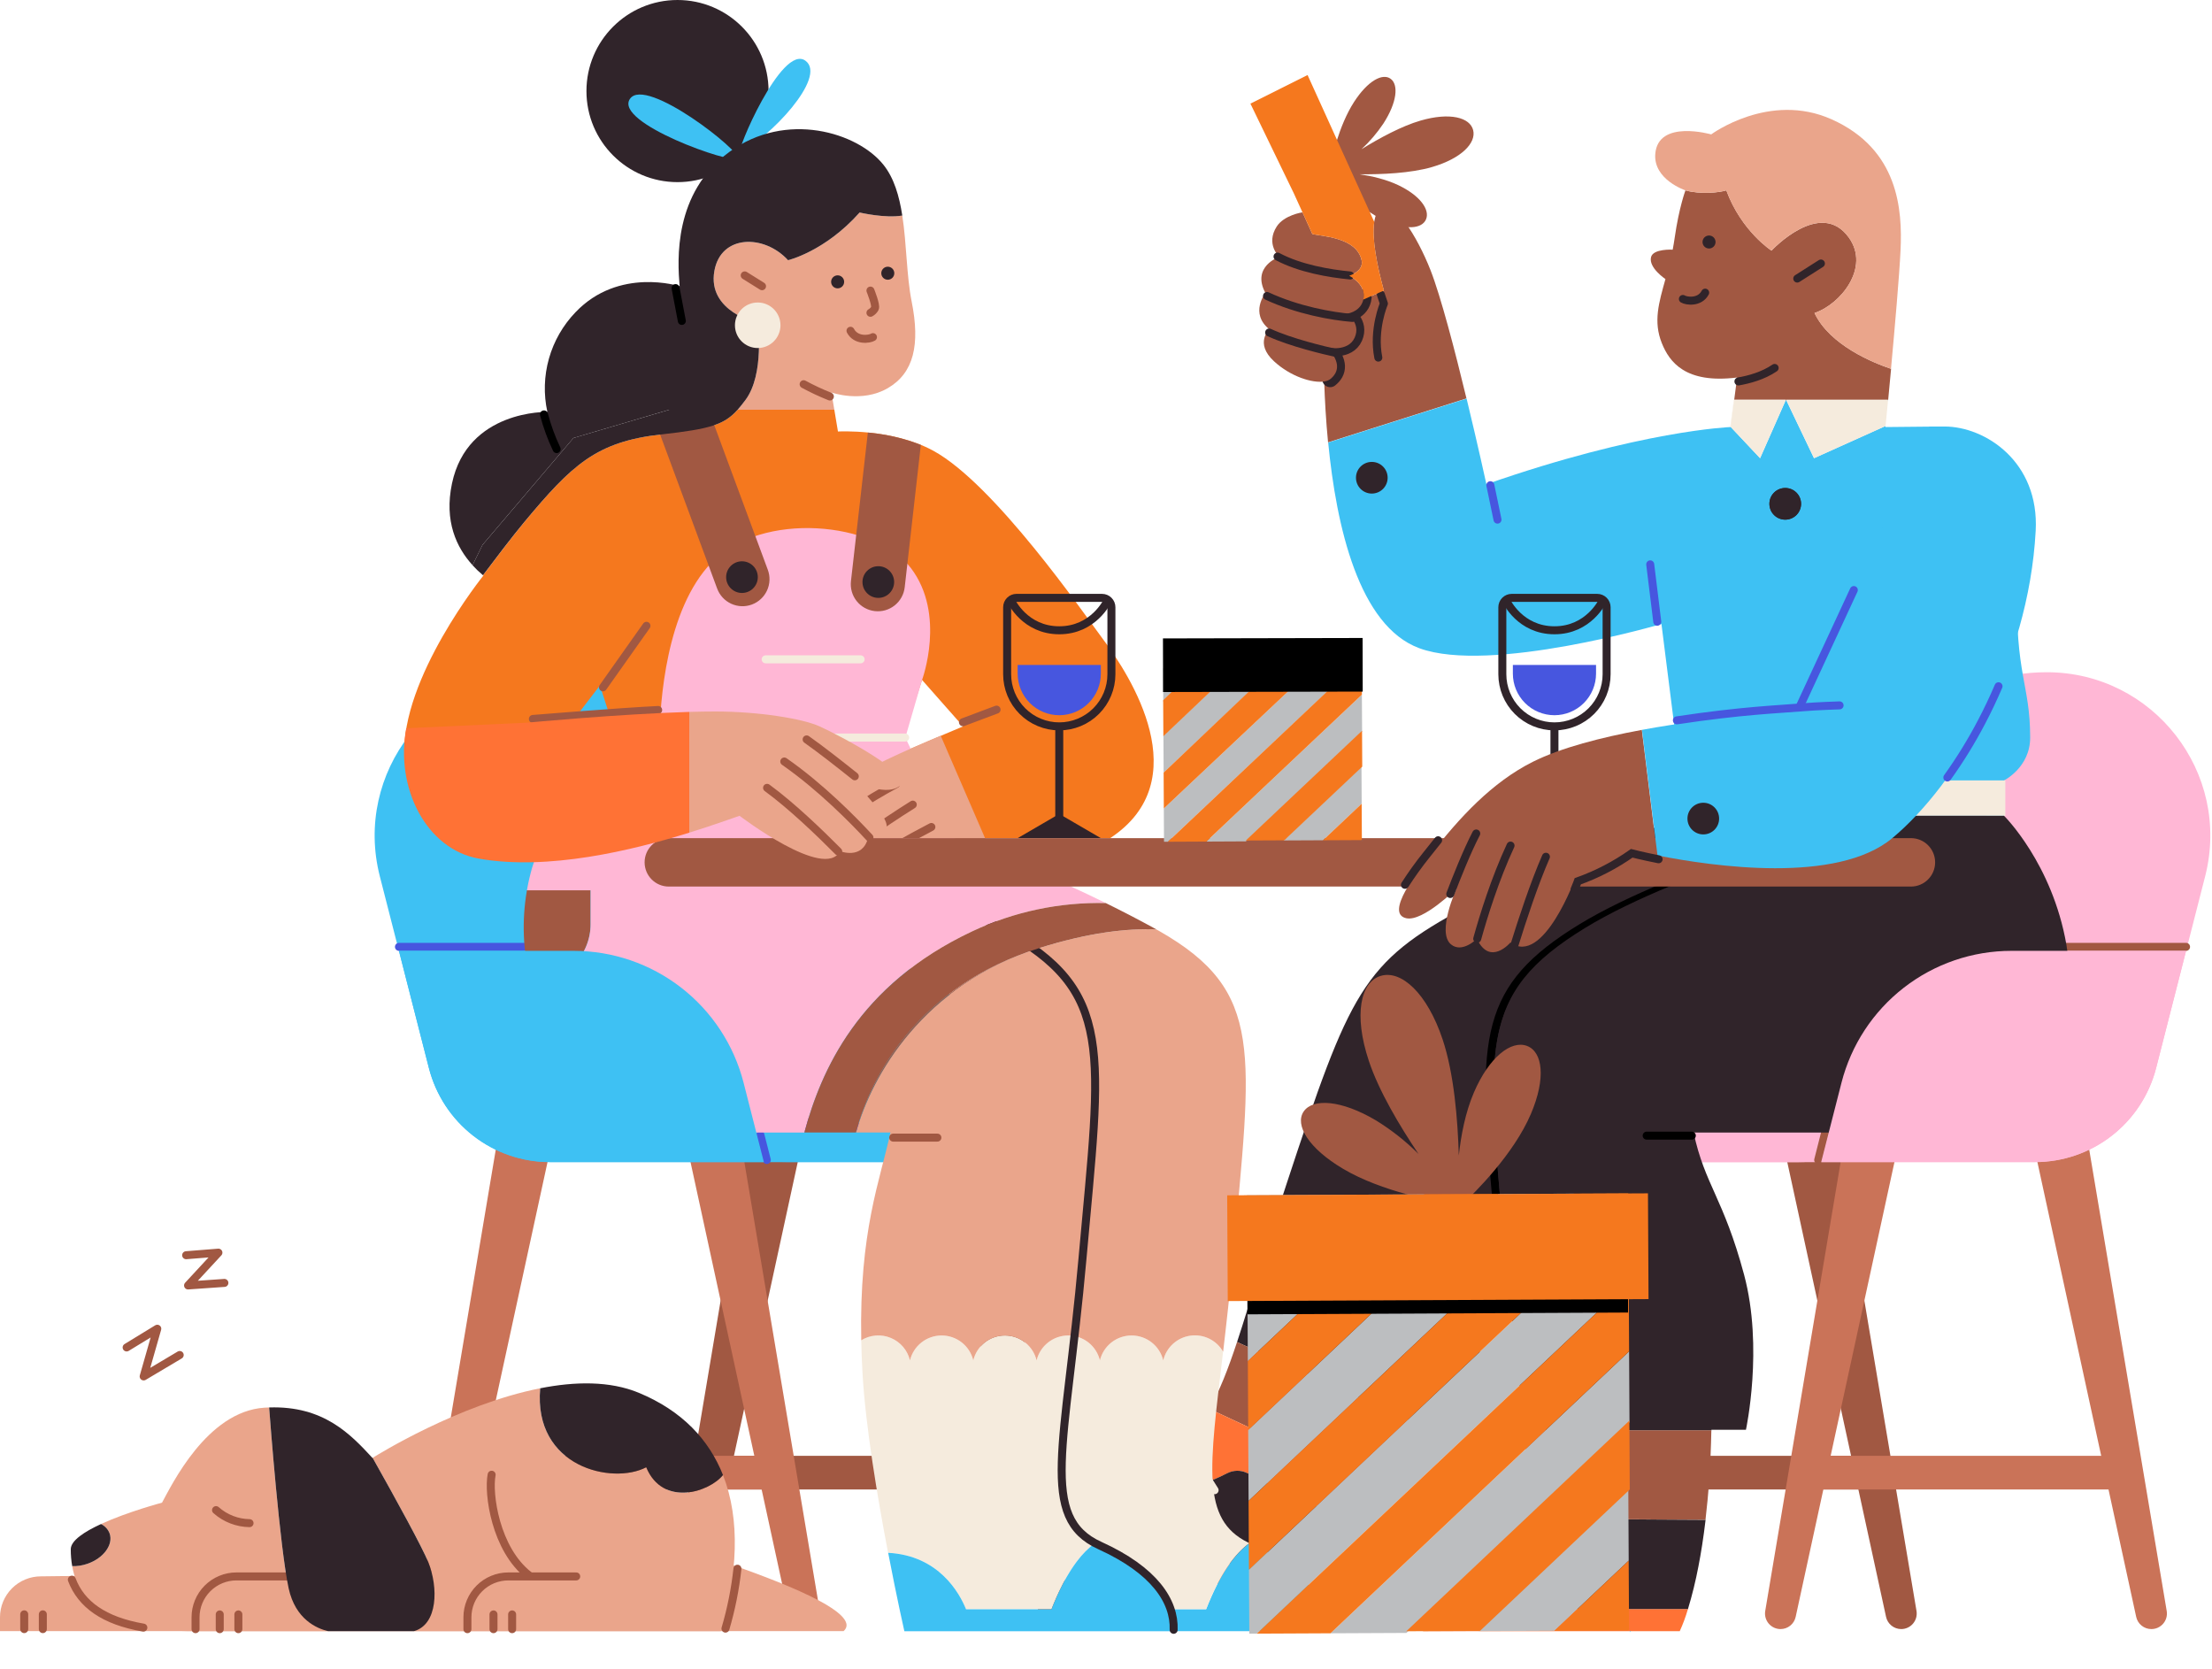 <svg width="273" height="206" viewBox="0 0 273 206" fill="none" xmlns="http://www.w3.org/2000/svg">
<path d="M193.118 179.646V183.798H230.394V179.646H193.118Z" fill="#A15842"/>
<path d="M236.533 198.806L226.838 141.096H196.674L186.98 198.806C186.936 199.079 186.952 199.359 187.026 199.626C187.101 199.892 187.233 200.139 187.412 200.35C187.592 200.561 187.815 200.73 188.066 200.847C188.317 200.963 188.59 201.024 188.867 201.024C189.304 201.025 189.728 200.876 190.069 200.602C190.409 200.328 190.645 199.945 190.738 199.518L203.432 141.084H220.078L232.772 199.518C232.865 199.945 233.102 200.328 233.443 200.601C233.784 200.875 234.208 201.024 234.645 201.024C234.922 201.024 235.195 200.963 235.446 200.847C235.698 200.73 235.921 200.561 236.1 200.35C236.28 200.139 236.411 199.892 236.486 199.626C236.56 199.359 236.576 199.079 236.533 198.806Z" fill="#A15842"/>
<path d="M223.999 179.646V183.798H261.275V179.646H223.999Z" fill="#CA7358"/>
<path d="M267.413 198.806L257.719 141.096H227.555L217.858 198.806C217.814 199.08 217.831 199.359 217.906 199.626C217.981 199.892 218.113 200.14 218.292 200.35C218.472 200.561 218.695 200.73 218.946 200.847C219.198 200.963 219.471 201.023 219.748 201.024C220.185 201.025 220.609 200.876 220.949 200.602C221.29 200.328 221.526 199.945 221.618 199.518L234.312 141.084H250.949L263.643 199.518C263.736 199.945 263.973 200.328 264.314 200.601C264.654 200.875 265.079 201.024 265.516 201.024C265.793 201.025 266.068 200.966 266.32 200.85C266.573 200.734 266.797 200.565 266.978 200.354C267.158 200.143 267.291 199.895 267.366 199.628C267.441 199.361 267.457 199.08 267.413 198.806Z" fill="#CA7358"/>
<path d="M236.947 131.793L240.643 117.332H216.135C211.331 117.332 206.664 118.93 202.868 121.875C199.073 124.82 196.365 128.944 195.171 133.597L192.667 143.405H221.993C225.421 143.405 228.752 142.264 231.459 140.161C234.167 138.059 236.098 135.114 236.947 131.793Z" fill="#FFB7D5"/>
<path d="M251.154 143.405H192.667L193.653 139.479H219.327L229.117 101.188C230.451 95.972 233.483 91.349 237.736 88.047C241.988 84.745 247.219 82.953 252.603 82.952C265.777 82.952 275.418 95.37 272.155 108.133L266.105 131.791C265.256 135.112 263.326 138.057 260.619 140.16C257.912 142.263 254.582 143.404 251.154 143.405Z" fill="#FFB7D5"/>
<path d="M194.259 139.097H225.374" stroke="#A15842" stroke-width="0.986" stroke-linecap="round" stroke-linejoin="round"/>
<path d="M219.44 138.955L224.891 117.635" stroke="#A15842" stroke-width="0.986" stroke-linecap="round" stroke-linejoin="round"/>
<path d="M176.546 33.325C174.912 29.168 171.95 24.363 170.34 25.74C169.951 26.075 169.717 26.645 169.601 27.376C169.288 29.439 169.946 32.798 170.794 35.854L168.251 36.965C168.234 37.042 168.213 37.118 168.187 37.192C167.721 38.567 166.19 38.708 166.19 38.708C166.19 38.708 167.987 39.821 167.188 41.647C166.39 43.474 163.795 42.88 163.795 42.88C165.466 44.664 165.237 45.925 164.17 46.781C163.952 46.937 163.697 47.036 163.43 47.066C163.502 49.314 163.645 51.887 163.906 54.588L180.989 49.166C179.579 43.326 177.827 36.586 176.546 33.325Z" fill="#A15842"/>
<path d="M170.422 36.344C170.584 36.859 170.732 37.298 170.799 37.463C170.799 37.463 169.421 40.681 170.109 44.129" stroke="#30242A" stroke-width="0.986" stroke-linecap="round" stroke-linejoin="round"/>
<path d="M164.17 46.791C165.237 45.935 165.466 44.674 163.795 42.889C163.795 42.889 166.39 43.476 167.188 41.657C167.987 39.839 166.19 38.717 166.19 38.717C166.19 38.717 168.098 38.55 168.302 36.684" stroke="#30242A" stroke-width="1.971" stroke-linecap="round" stroke-linejoin="round"/>
<path d="M166.518 34.025C166.518 34.025 168.344 33.483 168.049 32.118C167.425 29.22 162.962 29.161 161.962 28.87L160.754 26.201C160.702 26.201 158.475 26.551 157.575 27.943C156.165 30.127 157.883 31.692 157.883 31.692C157.883 31.692 154.408 32.879 156.175 36.157C156.175 36.157 154.182 38.651 156.668 40.644C156.668 40.644 154.785 42.325 157.242 44.587C159.276 46.465 161.986 47.315 163.438 47.069C163.705 47.038 163.959 46.94 164.177 46.783C165.244 45.928 165.473 44.666 163.803 42.882C163.803 42.882 166.397 43.469 167.196 41.65C167.994 39.831 166.198 38.71 166.198 38.71C166.198 38.71 167.728 38.569 168.194 37.194C168.22 37.12 168.241 37.044 168.258 36.968C168.281 36.872 168.298 36.775 168.31 36.677C168.49 34.994 166.518 34.025 166.518 34.025Z" fill="#A15842"/>
<path d="M166.639 33.993C164.059 33.747 160.409 33.128 157.669 31.659" stroke="#30242A" stroke-width="0.986" stroke-linecap="round" stroke-linejoin="round"/>
<path d="M166.915 39.232C164.382 39.035 160.148 38.279 156.37 36.522" stroke="#30242A" stroke-width="0.986" stroke-linecap="round" stroke-linejoin="round"/>
<path d="M164.968 43.575C163.401 43.232 159.332 42.271 156.634 41.031" stroke="#30242A" stroke-width="0.986" stroke-linecap="round" stroke-linejoin="round"/>
<path d="M248.943 72.168C248.949 71.82 248.938 71.473 248.909 71.126L248.519 68.938C246.957 63.42 241.518 59.228 239.52 52.631L232.701 52.697V52.569L223.878 56.539L220.453 49.38H220.391L217.227 56.539L213.587 52.67V52.697C213.587 52.697 202.525 53.092 183.448 59.755C183.448 59.755 182.384 54.888 181.004 49.186L163.921 54.607C164.929 64.995 167.721 77.245 175.173 79.99C183.907 83.206 205.053 77.001 205.053 77.001L208.04 100.673H247.341V96.299C247.341 96.299 250.56 94.697 250.56 91.013C250.552 84.35 248.712 83.43 248.943 72.168Z" fill="#3EC1F3"/>
<path d="M220.389 49.38H214.013L213.585 52.67L217.224 56.539L220.389 49.38Z" fill="#F5EBDD"/>
<path d="M220.465 49.38L223.891 56.539L232.713 52.569C232.747 52.205 232.858 51.091 233.006 49.516V49.38H220.465Z" fill="#F5EBDD"/>
<path d="M203.666 69.64L204.536 76.72" stroke="#4756DF" stroke-width="0.986" stroke-linecap="round" stroke-linejoin="round"/>
<path d="M220.33 64.125C221.409 64.125 222.284 63.25 222.284 62.17C222.284 61.091 221.409 60.216 220.33 60.216C219.25 60.216 218.375 61.091 218.375 62.17C218.375 63.25 219.25 64.125 220.33 64.125Z" fill="#30242A"/>
<path d="M169.305 60.906C170.385 60.906 171.26 60.031 171.26 58.952C171.26 57.873 170.385 56.998 169.305 56.998C168.226 56.998 167.351 57.873 167.351 58.952C167.351 60.031 168.226 60.906 169.305 60.906Z" fill="#30242A"/>
<path d="M183.934 59.874L184.818 64.122" stroke="#4756DF" stroke-width="0.986" stroke-linecap="round" stroke-linejoin="round"/>
<path d="M220.391 49.38H220.468L220.445 49.334H233.013V49.38H233.031C233.134 48.269 233.26 46.943 233.393 45.511C231.234 44.787 225.84 42.623 223.947 38.626C227.134 37.564 230.847 33.049 228.196 29.331C224.677 24.402 218.637 30.925 218.637 30.925C218.637 30.925 214.918 28.535 213.06 23.49C212.264 23.754 209.873 24.02 208.015 23.49C208.015 23.49 207.217 25.614 206.687 29.331C206.613 29.843 206.531 30.336 206.44 30.809C206.44 30.809 204.033 30.664 203.769 31.726C203.439 33.039 205.546 34.437 205.546 34.437C204.72 37.394 204.035 39.683 205.095 42.335C206.031 44.674 208.018 47.38 214.39 46.584L214.033 49.326H220.421L220.391 49.38Z" fill="#A15842"/>
<path d="M213.05 23.49C214.908 28.535 218.627 30.925 218.627 30.925C218.627 30.925 224.667 24.404 228.186 29.331C230.84 33.049 227.124 37.564 223.937 38.626C225.83 42.623 231.224 44.787 233.383 45.511C233.849 40.447 234.411 34.035 234.559 30.925C234.805 25.856 234.312 18.421 226.062 14.727C218.361 11.277 211.192 16.585 211.192 16.585C211.192 16.585 204.644 14.7 204.292 18.976C204.026 22.162 208.01 23.49 208.01 23.49C209.864 24.02 212.259 23.754 213.05 23.49Z" fill="#EAA58B"/>
<path d="M214.553 47.069C215.82 46.85 217.594 46.384 219.024 45.403" stroke="#30242A" stroke-width="0.986" stroke-miterlimit="10" stroke-linecap="round"/>
<path d="M207.697 36.891C208.139 37.165 209.782 37.384 210.45 36.112" stroke="#30242A" stroke-width="0.986" stroke-miterlimit="10" stroke-linecap="round"/>
<path d="M210.926 30.666C211.369 30.666 211.729 30.307 211.729 29.863C211.729 29.419 211.369 29.06 210.926 29.06C210.482 29.06 210.122 29.419 210.122 29.863C210.122 30.307 210.482 30.666 210.926 30.666Z" fill="#30242A"/>
<path d="M224.733 32.517L221.813 34.375" stroke="#30242A" stroke-width="0.986" stroke-miterlimit="10" stroke-linecap="round"/>
<path d="M208.033 100.666C208.033 100.666 188.266 108.022 180.925 111.928C168.164 118.707 166.609 122.33 158.746 146.205C156.119 154.12 154.347 160.572 152.674 165.604L173.924 175.316L173.951 175.262L177.401 176.876C177.401 176.876 182.968 169.626 183.86 161.419C185.013 150.823 184.323 143.659 189.166 139.507L245.219 100.659L208.033 100.666Z" fill="#30242A"/>
<path d="M149.246 173.847L153.881 176.008C157.085 177.507 156.838 179.673 156.459 180.508C156.109 181.167 155.724 181.806 155.305 182.423L166.863 187.887C169.453 183.835 171.811 179.638 173.923 175.318L152.673 165.604C151.555 168.987 150.485 171.725 149.246 173.847Z" fill="#A15842"/>
<path d="M153.881 176.008L149.246 173.847C148.013 175.944 146.633 177.438 144.866 178.342C143.543 178.996 142.092 179.351 140.615 179.382C140.229 179.397 139.856 179.421 139.489 179.446C140.475 181.211 140.924 183.914 140.924 183.914C143.664 184.653 146.949 183.732 149.302 182.788C150.189 182.43 150.941 182.068 151.476 181.802C151.848 181.61 152.259 181.507 152.677 181.499C153.095 181.491 153.51 181.58 153.888 181.758L155.318 182.433C155.736 181.816 156.121 181.177 156.471 180.518C156.846 179.673 157.097 177.507 153.881 176.008Z" fill="#FF7235"/>
<path d="M155.305 182.423L153.876 181.748C153.497 181.57 153.083 181.481 152.665 181.489C152.246 181.497 151.835 181.6 151.464 181.792C150.929 182.068 150.177 182.43 149.29 182.778C146.949 183.722 143.664 184.646 140.911 183.904C140.911 183.904 140.463 181.193 139.477 179.436C139.231 179.454 139.011 179.473 138.785 179.495C134.327 179.922 131.675 181.129 130.098 182.926L160.283 196.997C161.538 195.477 163.312 193.187 165.377 190.139C165.87 189.427 166.363 188.68 166.856 187.887L155.305 182.423Z" fill="#30242A"/>
<path d="M128.634 185.444L158.31 199.245C158.31 199.245 159.049 198.486 160.281 196.985L130.098 182.926C129.453 183.664 128.957 184.519 128.634 185.444Z" fill="#FF7235"/>
<path d="M231.136 100.666C231.136 100.666 206.938 107.295 195.201 114.466C183.015 121.901 182.879 127.964 184.658 147.863" stroke="black" stroke-width="0.986" stroke-linecap="round" stroke-linejoin="round"/>
<path d="M225.313 139.531L224.396 143.141" stroke="#A15842" stroke-width="0.986" stroke-linecap="round" stroke-linejoin="round"/>
<path d="M269.797 116.839H254.397" stroke="#A15842" stroke-width="0.986" stroke-linecap="round" stroke-linejoin="round"/>
<path d="M88.64 179.646V183.798H125.916V179.646H88.64Z" fill="#A15842"/>
<path d="M82.501 198.806L92.196 141.096H122.362L132.057 198.806C132.101 199.08 132.085 199.359 132.01 199.626C131.935 199.893 131.803 200.14 131.624 200.351C131.444 200.562 131.221 200.731 130.969 200.848C130.718 200.964 130.444 201.024 130.167 201.024C129.73 201.024 129.306 200.875 128.966 200.601C128.626 200.327 128.39 199.945 128.296 199.518L115.602 141.096H98.956L86.262 199.531C86.169 199.957 85.932 200.339 85.592 200.613C85.252 200.887 84.828 201.036 84.391 201.036C84.113 201.036 83.838 200.976 83.586 200.859C83.333 200.742 83.109 200.572 82.929 200.359C82.749 200.147 82.618 199.898 82.544 199.63C82.47 199.362 82.456 199.081 82.501 198.806Z" fill="#A15842"/>
<path d="M57.759 179.646V183.798H95.035V179.646H57.759Z" fill="#CA7358"/>
<path d="M51.621 198.806L61.315 141.096H91.481L101.176 198.806C101.22 199.08 101.204 199.359 101.129 199.626C101.054 199.893 100.922 200.14 100.743 200.351C100.563 200.562 100.34 200.731 100.088 200.848C99.837 200.964 99.563 201.024 99.286 201.024C98.849 201.024 98.426 200.875 98.085 200.601C97.745 200.327 97.509 199.945 97.415 199.518L84.722 141.096H68.075L55.381 199.531C55.288 199.957 55.051 200.339 54.711 200.613C54.371 200.887 53.947 201.036 53.511 201.036C53.233 201.036 52.958 200.976 52.705 200.859C52.452 200.742 52.228 200.572 52.048 200.359C51.869 200.147 51.737 199.898 51.663 199.63C51.589 199.362 51.575 199.081 51.621 198.806Z" fill="#CA7358"/>
<path d="M82.09 131.793L78.393 117.332H102.901C107.705 117.332 112.373 118.93 116.169 121.875C119.964 124.819 122.672 128.943 123.865 133.597L126.369 143.393H97.043C93.617 143.394 90.287 142.255 87.58 140.154C84.872 138.054 82.941 135.112 82.09 131.793Z" fill="#3EC1F3"/>
<path d="M67.88 143.405H126.367L125.381 139.479H99.707L89.914 101.188C88.58 95.972 85.548 91.349 81.296 88.047C77.043 84.745 71.813 82.953 66.429 82.952C53.255 82.952 43.614 95.37 46.877 108.133L52.929 131.791C53.777 135.112 55.707 138.057 58.414 140.161C61.121 142.264 64.452 143.405 67.88 143.405Z" fill="#3EC1F3"/>
<path d="M124.775 139.097H93.66" stroke="#4756DF" stroke-width="0.986" stroke-miterlimit="10" stroke-linecap="round"/>
<path d="M99.597 138.955L94.143 117.635" stroke="#4756DF" stroke-width="0.986" stroke-miterlimit="10" stroke-linecap="round"/>
<path d="M93.842 140.029L94.638 143.141" stroke="#4756DF" stroke-width="0.986" stroke-linecap="round" stroke-linejoin="round"/>
<path d="M49.238 116.839H64.637" stroke="#4756DF" stroke-width="0.986" stroke-linecap="round" stroke-linejoin="round"/>
<path d="M89.406 192.771L89.096 193.486L5.049 194.518C4.386 194.518 3.73 194.649 3.117 194.902C2.504 195.156 1.948 195.528 1.479 195.997C1.01 196.466 0.638 197.023 0.384 197.635C0.131 198.248 0 198.904 0 199.568V201.275H85.73H104.116C106.642 198.976 95.38 194.838 89.406 192.771Z" fill="#EAA58B"/>
<path d="M2.989 201.029V199.205" stroke="#A15842" stroke-width="0.986" stroke-linecap="round" stroke-linejoin="round"/>
<path d="M5.286 201.029V199.205" stroke="#A15842" stroke-width="0.986" stroke-linecap="round" stroke-linejoin="round"/>
<path d="M35.624 195.997C34.53 190.964 33.33 175.185 33.217 173.677C33.025 173.677 32.832 173.692 32.638 173.704C25.511 174.163 21.144 183.357 19.996 185.425C19.996 185.425 15.745 186.553 12.465 188.064C12.961 188.301 13.345 188.723 13.534 189.239C14.005 190.624 12.765 192.298 10.767 192.975C10.171 193.182 9.542 193.278 8.911 193.259C9.815 198.394 14.333 201.283 23.904 201.283H40.494C39.102 200.955 36.458 199.829 35.624 195.997Z" fill="#EAA58B"/>
<path d="M89.229 182.016C87.561 184.114 81.811 186.001 79.754 181.058C75.594 183.246 65.805 181.058 66.67 171.311C56.566 173.307 46.512 179.567 45.99 179.895C48.912 185.099 52.15 190.984 52.863 192.781C54.11 195.898 54.041 200.445 51.088 201.283H88.945C91.013 194.341 91.405 187.537 89.229 182.016Z" fill="#EAA58B"/>
<path d="M79.754 181.058C81.811 186.001 87.561 184.114 89.229 182.016C87.504 177.659 84.202 174.094 78.834 171.866C75.263 170.387 70.966 170.461 66.67 171.311C65.805 181.058 75.594 183.246 79.754 181.058Z" fill="#30242A"/>
<path d="M10.767 192.975C12.765 192.298 14.005 190.624 13.534 189.239C13.345 188.723 12.961 188.301 12.465 188.064C10.407 189.01 8.734 190.107 8.734 191.171C8.732 191.871 8.791 192.569 8.911 193.259C9.542 193.278 10.171 193.182 10.767 192.975Z" fill="#30242A"/>
<path d="M24.133 201.036V199.575C24.133 198.912 24.264 198.256 24.517 197.644C24.771 197.031 25.143 196.475 25.611 196.006C26.08 195.538 26.637 195.166 27.249 194.912C27.861 194.658 28.517 194.528 29.18 194.528H36.797" stroke="#A15842" stroke-width="0.986" stroke-linecap="round" stroke-linejoin="round"/>
<path d="M27.12 201.036V199.215" stroke="#A15842" stroke-width="0.986" stroke-linecap="round" stroke-linejoin="round"/>
<path d="M29.419 201.036V199.215" stroke="#A15842" stroke-width="0.986" stroke-linecap="round" stroke-linejoin="round"/>
<path d="M60.906 201.036V199.215" stroke="#A15842" stroke-width="0.986" stroke-linecap="round" stroke-linejoin="round"/>
<path d="M63.206 201.036V199.215" stroke="#A15842" stroke-width="0.986" stroke-linecap="round" stroke-linejoin="round"/>
<path d="M57.688 201.036V199.575C57.688 198.912 57.819 198.255 58.072 197.643C58.326 197.03 58.698 196.474 59.167 196.005C59.636 195.537 60.193 195.165 60.805 194.911C61.418 194.658 62.074 194.528 62.737 194.528H71.116" stroke="#A15842" stroke-width="0.986" stroke-linecap="round" stroke-linejoin="round"/>
<path d="M60.677 181.977C60.216 184.276 61.135 191.171 65.273 194.387" stroke="#A15842" stroke-width="0.986" stroke-linecap="round" stroke-linejoin="round"/>
<path d="M17.694 200.844C12.824 200.006 10.02 197.971 8.867 194.93" stroke="#A15842" stroke-width="0.986" stroke-linecap="round" stroke-linejoin="round"/>
<path d="M91.013 193.574C90.741 196.078 90.246 198.552 89.534 200.967" stroke="#A15842" stroke-width="0.986" stroke-linecap="round" stroke-linejoin="round"/>
<path d="M26.662 186.344C27.803 187.36 29.272 187.931 30.799 187.953" stroke="#A15842" stroke-width="0.986" stroke-linecap="round" stroke-linejoin="round"/>
<path d="M52.863 192.781C52.141 190.979 48.92 185.099 45.99 179.895L45.967 179.909C43.286 177.004 39.95 173.448 33.217 173.677C33.33 175.185 34.53 190.965 35.625 195.997C36.458 199.829 39.102 200.955 40.494 201.283H51.091C54.048 200.445 54.11 195.898 52.863 192.781Z" fill="#30242A"/>
<path d="M15.629 166.274L19.412 163.963L17.731 169.848L22.179 167.203" stroke="#A15842" stroke-width="0.986" stroke-linecap="round" stroke-linejoin="round"/>
<path d="M22.973 154.891L26.957 154.574L23.209 158.622L27.694 158.309" stroke="#A15842" stroke-width="0.986" stroke-linecap="round" stroke-linejoin="round"/>
<path d="M220.33 64.125C221.409 64.125 222.284 63.25 222.284 62.17C222.284 61.091 221.409 60.216 220.33 60.216C219.25 60.216 218.375 61.091 218.375 62.17C218.375 63.25 219.25 64.125 220.33 64.125Z" fill="#30242A"/>
<path d="M248.519 68.938L248.909 71.126C248.852 70.385 248.721 69.652 248.519 68.938Z" fill="#A15842"/>
<path d="M233.006 49.516L233.021 49.38H233.004L233.006 49.516Z" fill="#3EC1F3"/>
<path d="M214.021 49.334H213.981L213.977 49.38H214.013L214.021 49.334Z" fill="#F5EBDD"/>
<path d="M220.389 49.38L220.409 49.334H214.021L214.014 49.38H220.389Z" fill="#F5EBDD"/>
<path d="M213.977 49.38L213.548 52.631L213.585 52.67L214.013 49.38H213.977Z" fill="#F5EBDD"/>
<path d="M233.001 49.334H220.443L220.465 49.38H233.004L233.001 49.334Z" fill="#F5EBDD"/>
<path d="M83.615 22.475C89.821 22.475 94.853 17.444 94.853 11.237C94.853 5.031 89.821 0 83.615 0C77.409 0 72.378 5.031 72.378 11.237C72.378 17.444 77.409 22.475 83.615 22.475Z" fill="#30242A"/>
<path d="M91.375 18.729C90.688 19.044 96.459 5.35 99.402 7.489C102.174 9.507 94.853 17.125 91.375 18.729Z" fill="#3EC1F3"/>
<path d="M91.055 19.567C90.427 20.319 75.707 15.171 77.748 12.198C79.699 9.34 91.683 18.815 91.055 19.567Z" fill="#3EC1F3"/>
<path d="M111.359 26.598C109.222 26.957 106.092 26.223 106.092 26.223C101.809 31.038 97.26 32.108 97.26 32.108C94.318 28.904 88.965 28.904 88.164 33.446C87.275 38.481 93.514 39.868 93.514 39.868C93.514 39.868 94.399 46.162 91.992 49.373C91.654 49.822 91.343 50.216 91.033 50.563H102.968L102.613 48.432C102.613 48.432 106.359 49.77 109.57 47.897C112.781 46.024 113.584 42.544 112.512 37.192C111.879 34.023 111.901 30.102 111.359 26.598Z" fill="#EAA58B"/>
<path d="M107.367 94.69C102.081 97.679 99.32 103.424 99.32 103.424H117.707L112.239 92.457C110.06 93.399 108.017 94.315 107.367 94.69Z" fill="#FF7235"/>
<path d="M81.649 53.604C73.576 54.501 70.599 57.365 64.721 64.418C63.27 66.16 61.025 69.127 59.62 70.981L59.664 71.017C59.664 71.017 49.44 83.697 49.91 93.337L64.25 97.342L74.039 84.586L76.799 93.091C76.799 93.091 70.594 96.767 67.146 103.441H99.32C99.32 103.441 102.081 97.697 107.367 94.707C108.022 94.333 110.06 93.421 112.239 92.475L111.499 90.996L113.794 83.899L118.86 89.636C118.86 89.636 115.41 91.082 112.241 92.457L117.709 103.424H137.018C147.819 96.299 139.543 83.43 136.098 78.832C133.725 75.67 122.766 59.755 115.183 55.62C110.127 52.863 103.419 53.247 103.419 53.247L102.97 50.563H91.033C89.397 52.392 87.718 52.929 81.649 53.604Z" fill="#F5781E"/>
<path d="M118.845 89.123L122.995 87.566" stroke="#A15842" stroke-width="0.986" stroke-miterlimit="10" stroke-linecap="round"/>
<path d="M81.382 91.181C81.447 86.666 82.191 75.229 87.829 69.406C94.049 62.998 108.054 64.351 112.421 70.096C116.788 75.84 113.801 83.896 113.801 83.896L111.733 91.02L117.707 103.431H64.152L74.724 93.778L81.382 91.181Z" fill="#FFB7D5"/>
<path d="M81.395 91.013H111.716" stroke="#F5EBDD" stroke-width="0.986" stroke-miterlimit="10" stroke-linecap="round"/>
<path d="M94.495 81.36H106.216" stroke="#F5EBDD" stroke-width="0.986" stroke-miterlimit="10" stroke-linecap="round"/>
<path d="M116.1 90.784L122.074 104.584H110.582C108.286 104.584 105.296 104.584 105.528 103.433C103.687 104.813 100.7 104.584 100.93 103.433C97.943 104.813 97.024 103.894 96.794 103.433C96.565 102.973 99.552 99.067 106.216 95.37C110.087 93.246 116.1 90.784 116.1 90.784Z" fill="#EAA58B"/>
<path d="M99.552 104.343C99.552 104.343 103.002 100.893 110.582 96.76" stroke="#A15842" stroke-width="0.986" stroke-miterlimit="10" stroke-linecap="round"/>
<path d="M112.653 99.288C108.739 101.738 104.978 104.425 101.39 107.332" stroke="#A15842" stroke-width="0.986" stroke-miterlimit="10" stroke-linecap="round"/>
<path d="M114.949 102.046C108.756 105.264 101.856 109.631 101.856 109.631" stroke="#A15842" stroke-width="0.986" stroke-miterlimit="10" stroke-linecap="round"/>
<path d="M81.443 53.204L87.477 50.969C87.491 50.964 87.506 50.962 87.521 50.962C87.536 50.963 87.551 50.967 87.565 50.973C87.579 50.979 87.591 50.988 87.602 50.999C87.612 51.011 87.62 51.024 87.625 51.038L94.763 70.314C95.071 71.143 95.036 72.06 94.666 72.864C94.297 73.667 93.624 74.291 92.795 74.598C91.965 74.906 91.048 74.871 90.245 74.501C89.441 74.132 88.817 73.459 88.51 72.629L81.372 53.354C81.367 53.339 81.364 53.324 81.365 53.308C81.365 53.293 81.369 53.278 81.376 53.264C81.382 53.25 81.392 53.237 81.403 53.227C81.415 53.217 81.428 53.209 81.443 53.204Z" fill="#A15842"/>
<path d="M107.96 75.409C108.396 75.459 108.838 75.423 109.259 75.302C109.681 75.181 110.075 74.979 110.418 74.706C110.762 74.432 111.048 74.094 111.26 73.711C111.473 73.327 111.608 72.905 111.657 72.469L113.648 54.898C111.551 54.083 109.349 53.571 107.108 53.378L105.023 71.712C104.973 72.148 105.009 72.589 105.13 73.011C105.25 73.433 105.453 73.826 105.726 74.169C105.998 74.513 106.336 74.799 106.72 75.012C107.103 75.224 107.525 75.359 107.96 75.409Z" fill="#A15842"/>
<path d="M91.573 73.171C92.652 73.171 93.527 72.296 93.527 71.217C93.527 70.138 92.652 69.263 91.573 69.263C90.493 69.263 89.618 70.138 89.618 71.217C89.618 72.296 90.493 73.171 91.573 73.171Z" fill="#30242A"/>
<path d="M108.399 73.778C109.478 73.778 110.353 72.903 110.353 71.823C110.353 70.744 109.478 69.869 108.399 69.869C107.32 69.869 106.445 70.744 106.445 71.823C106.445 72.903 107.32 73.778 108.399 73.778Z" fill="#30242A"/>
<path d="M70.771 54.05L82.588 50.563H91.033C91.343 50.216 91.654 49.824 91.992 49.373C94.399 46.169 93.514 39.868 93.514 39.868C93.514 39.868 87.275 38.481 88.164 33.446C88.965 28.899 94.325 28.899 97.26 32.108C97.26 32.108 101.809 31.038 106.092 26.223C106.092 26.223 109.222 26.962 111.359 26.598C110.984 24.185 110.343 21.972 109.035 20.336C105.831 16.321 96.994 13.648 90.037 18.732C83.08 23.815 83.615 32.108 83.876 35.319C83.876 35.319 76.385 32.911 71.035 38.523C69.486 40.129 68.358 42.094 67.751 44.241C67.144 46.388 67.077 48.652 67.555 50.832C67.555 50.832 57.698 50.554 55.783 59.662C54.797 64.327 56.352 67.582 58.321 69.741L59.553 67.232L70.771 54.05Z" fill="#30242A"/>
<path d="M81.649 53.604C87.721 52.929 89.399 52.392 91.035 50.563H82.588L70.771 54.05L59.548 67.24L58.316 69.748C58.717 70.189 59.149 70.6 59.608 70.981C61.002 69.127 63.257 66.16 64.709 64.418C70.596 57.365 73.573 54.501 81.649 53.604Z" fill="#30242A"/>
<path d="M102.421 48.927C101.312 48.486 100.231 47.98 99.183 47.411" stroke="#A15842" stroke-width="0.986" stroke-linecap="round" stroke-linejoin="round"/>
<path d="M67.134 51.135C67.522 52.608 68.046 54.042 68.701 55.418" stroke="black" stroke-width="0.986" stroke-linecap="round" stroke-linejoin="round"/>
<path d="M83.379 35.551L84.15 39.602" stroke="black" stroke-width="0.986" stroke-linecap="round" stroke-linejoin="round"/>
<path d="M74.416 84.815L79.786 77.223" stroke="#A15842" stroke-width="0.986" stroke-miterlimit="10" stroke-linecap="round"/>
<path d="M93.514 42.946C95.066 42.946 96.324 41.688 96.324 40.137C96.324 38.585 95.066 37.327 93.514 37.327C91.963 37.327 90.705 38.585 90.705 40.137C90.705 41.688 91.963 42.946 93.514 42.946Z" fill="#F5EBDD"/>
<path d="M94.049 35.319L91.91 33.983" stroke="#A15842" stroke-width="0.986" stroke-linecap="round" stroke-linejoin="round"/>
<path d="M107.739 41.601C107.295 41.877 105.637 42.093 104.966 40.815" stroke="#A15842" stroke-width="0.986" stroke-linecap="round" stroke-linejoin="round"/>
<path d="M103.379 35.583C103.823 35.583 104.183 35.223 104.183 34.779C104.183 34.336 103.823 33.976 103.379 33.976C102.936 33.976 102.576 34.336 102.576 34.779C102.576 35.223 102.936 35.583 103.379 35.583Z" fill="#30242A"/>
<path d="M109.57 34.518C110.013 34.518 110.373 34.158 110.373 33.715C110.373 33.271 110.013 32.911 109.57 32.911C109.126 32.911 108.766 33.271 108.766 33.715C108.766 34.158 109.126 34.518 109.57 34.518Z" fill="#30242A"/>
<path d="M107.428 35.856C107.428 35.856 108.167 37.685 107.978 38.05C107.852 38.282 107.661 38.473 107.428 38.599" stroke="#A15842" stroke-width="0.986" stroke-linecap="round" stroke-linejoin="round"/>
<path d="M148.859 198.574H144.457C144.765 199.443 144.894 200.365 144.837 201.285H163.416C163.746 197.64 161.323 193.665 154.347 190.494L154.201 190.425C152.287 191.862 150.567 194.24 148.859 198.574Z" fill="#3EC1F3"/>
<path d="M154.017 190.336C148.213 187.458 149.26 181.137 150.951 166.799C150.55 166.101 149.949 165.538 149.225 165.186C148.501 164.833 147.687 164.707 146.89 164.822C146.093 164.938 145.349 165.29 144.755 165.834C144.161 166.378 143.744 167.087 143.558 167.871C143.346 166.994 142.846 166.214 142.137 165.656C141.429 165.098 140.553 164.795 139.651 164.795C138.749 164.795 137.873 165.098 137.164 165.656C136.455 166.214 135.955 166.994 135.743 167.871C135.532 166.994 135.032 166.214 134.323 165.656C133.614 165.098 132.738 164.795 131.836 164.795C130.934 164.795 130.058 165.098 129.35 165.656C128.641 166.214 128.141 166.994 127.929 167.871C127.717 166.994 127.217 166.214 126.508 165.656C125.8 165.098 124.924 164.795 124.022 164.795C123.12 164.795 122.244 165.098 121.535 165.656C120.827 166.214 120.326 166.994 120.115 167.871C119.903 166.994 119.403 166.214 118.694 165.656C117.985 165.098 117.109 164.795 116.207 164.795C115.305 164.795 114.43 165.098 113.721 165.656C113.012 166.214 112.512 166.994 112.3 167.871C112.152 167.254 111.86 166.682 111.448 166.199C111.036 165.717 110.515 165.34 109.929 165.098C109.343 164.856 108.708 164.756 108.076 164.807C107.443 164.857 106.832 165.057 106.292 165.39C106.317 166.659 106.366 167.984 106.445 169.387C106.819 176.023 108.318 184.9 109.604 191.603C115.873 191.938 118.414 196.566 119.215 198.574H129.77C129.866 198.328 129.96 198.099 130.056 197.867L130.115 197.727C130.206 197.512 130.295 197.303 130.386 197.098C130.408 197.044 130.433 196.995 130.455 196.943C130.536 196.761 130.618 196.586 130.701 196.413L130.775 196.258C130.853 196.094 130.929 195.938 131.005 195.792L131.108 195.583L131.34 195.137L131.473 194.89C131.517 194.806 131.564 194.725 131.608 194.644C131.687 194.503 131.768 194.365 131.855 194.23C131.889 194.176 131.921 194.121 131.953 194.067C132.138 193.764 132.323 193.478 132.51 193.21L132.545 193.158C132.651 193.007 132.757 192.862 132.863 192.719C133.507 191.843 134.272 191.063 135.135 190.403C135.332 190.511 135.536 190.615 135.753 190.713C140.887 193.044 143.553 195.817 144.475 198.565H148.859C150.567 194.23 152.287 191.852 154.199 190.412L154.017 190.336Z" fill="#F5EBDD"/>
<path d="M144.457 198.574H144.475C143.553 195.827 140.887 193.054 135.753 190.723C135.536 190.624 135.332 190.521 135.135 190.412C134.3 191.051 133.557 191.802 132.929 192.645L132.885 192.704L132.865 192.729C132.759 192.872 132.653 193.017 132.547 193.168L132.513 193.219C132.325 193.488 132.141 193.774 131.956 194.077C131.924 194.131 131.892 194.185 131.857 194.24C131.778 194.375 131.697 194.513 131.611 194.654C131.566 194.732 131.52 194.814 131.475 194.9L131.342 195.146L131.11 195.593L131.007 195.802C130.931 195.951 130.855 196.107 130.778 196.268L130.704 196.423C130.625 196.596 130.544 196.77 130.457 196.953C130.435 197.005 130.411 197.054 130.388 197.108C130.297 197.313 130.209 197.522 130.117 197.737L130.058 197.877C129.962 198.109 129.868 198.343 129.772 198.584H119.227C118.417 196.576 115.876 191.948 109.616 191.613C110.688 197.209 111.615 201.293 111.615 201.293H144.837C144.895 200.37 144.766 199.446 144.457 198.574Z" fill="#3EC1F3"/>
<path d="M72.89 114.04V109.851H65.034C64.379 113.594 64.534 117.434 65.487 121.113H65.808C67.685 121.113 69.484 120.368 70.812 119.042C72.14 117.716 72.888 115.917 72.89 114.04Z" fill="#A15842"/>
<path d="M143.085 114.895L142.71 114.683C140.088 114.582 136.875 114.836 132.988 115.711L132.927 115.726C132.614 115.795 132.296 115.871 131.973 115.95L131.793 115.994C131.483 116.071 131.17 116.152 130.852 116.241L130.662 116.29C130.315 116.384 129.965 116.485 129.607 116.588L129.499 116.618C129.1 116.736 128.693 116.864 128.281 116.987C113.932 121.485 107.566 132.759 105.651 139.748H109.895C108.628 145.643 106.028 151.897 106.292 165.39C106.832 165.056 107.444 164.855 108.077 164.804C108.71 164.753 109.346 164.852 109.932 165.095C110.519 165.337 111.04 165.715 111.453 166.197C111.865 166.68 112.157 167.254 112.305 167.871C112.517 166.994 113.017 166.214 113.726 165.656C114.434 165.098 115.31 164.795 116.212 164.795C117.114 164.795 117.99 165.098 118.699 165.656C119.408 166.214 119.908 166.994 120.12 167.871C120.331 166.994 120.831 166.214 121.54 165.656C122.249 165.098 123.125 164.795 124.027 164.795C124.929 164.795 125.805 165.098 126.513 165.656C127.222 166.214 127.722 166.994 127.934 167.871C128.146 166.994 128.646 166.214 129.355 165.656C130.063 165.098 130.939 164.795 131.841 164.795C132.743 164.795 133.619 165.098 134.328 165.656C135.036 166.214 135.537 166.994 135.748 167.871C135.96 166.994 136.46 166.214 137.169 165.656C137.878 165.098 138.754 164.795 139.656 164.795C140.558 164.795 141.433 165.098 142.142 165.656C142.851 166.214 143.351 166.994 143.563 167.871C143.749 167.087 144.166 166.378 144.76 165.834C145.354 165.29 146.098 164.938 146.895 164.822C147.692 164.707 148.505 164.833 149.23 165.186C149.954 165.538 150.555 166.1 150.956 166.799C151.358 163.386 151.796 159.519 152.188 155.138C154.445 129.797 156.165 122.365 143.085 114.895Z" fill="#EAA58B"/>
<path d="M144.849 201.113C144.972 197.586 142.479 193.779 135.753 190.723C128.141 187.273 131.527 178.502 133.592 155.367C135.899 129.531 137.646 122.31 123.71 114.686C111.529 108.032 99.118 103.655 99.118 103.655" stroke="#30242A" stroke-width="0.986" stroke-miterlimit="10" stroke-linecap="round"/>
<path d="M128.281 116.985C113.291 121.694 107.48 132.789 105.641 139.746C107.566 132.762 113.932 121.492 128.281 116.985Z" fill="#A15842"/>
<path d="M120.006 114.917C125.152 112.494 130.792 111.303 136.478 111.438C130.368 108.434 124.102 105.759 117.707 103.424H67.146C67.146 103.424 65.766 105.723 65.054 109.737C65.054 109.779 65.041 109.819 65.034 109.86H72.89V114.05C72.89 114.98 72.707 115.901 72.351 116.76C71.995 117.62 71.474 118.4 70.816 119.058C70.158 119.716 69.377 120.237 68.518 120.593C67.659 120.949 66.738 121.132 65.808 121.132H65.487C68.24 131.69 77.435 139.755 89.222 139.755H99.271C101.314 132.19 105.868 121.556 120.006 114.917Z" fill="#FFB7D5"/>
<path d="M128.281 116.985C134.361 115.075 139.097 114.545 142.71 114.683L142.301 114.456C140.349 113.389 138.39 112.379 136.478 111.438C130.791 111.303 125.152 112.494 120.006 114.917C105.868 121.556 101.314 132.19 99.271 139.746H105.641C107.48 132.789 113.291 121.694 128.281 116.985Z" fill="#A15842"/>
<path d="M110.235 140.381H115.691" stroke="#A15842" stroke-width="0.986" stroke-linecap="round" stroke-linejoin="round"/>
<path d="M130.731 89.865V101.585" stroke="#30242A" stroke-width="0.986" stroke-miterlimit="10" stroke-linecap="round"/>
<path d="M136.66 74.177C136.66 74.177 134.967 77.775 130.731 77.775C126.495 77.775 124.817 74.177 124.817 74.177" stroke="#30242A" stroke-width="0.986" stroke-linecap="round" stroke-linejoin="round"/>
<path d="M125.6 82.05H135.864V83.122C135.864 84.484 135.323 85.789 134.361 86.752C133.398 87.715 132.092 88.256 130.731 88.256C129.37 88.256 128.064 87.715 127.101 86.752C126.139 85.789 125.598 84.484 125.598 83.122V82.05H125.6Z" fill="#4756DF"/>
<path d="M125.452 73.775H136.012C136.164 73.775 136.314 73.805 136.454 73.863C136.595 73.921 136.722 74.006 136.829 74.114C136.937 74.221 137.022 74.348 137.08 74.489C137.138 74.629 137.168 74.779 137.168 74.931V83.199C137.168 84.905 136.49 86.542 135.283 87.749C134.077 88.955 132.44 89.633 130.733 89.633V89.633C129.888 89.633 129.052 89.467 128.271 89.143C127.49 88.82 126.781 88.346 126.184 87.749C125.586 87.151 125.112 86.442 124.789 85.661C124.465 84.88 124.299 84.044 124.299 83.199V74.931C124.299 74.624 124.421 74.33 124.638 74.114C124.854 73.897 125.148 73.775 125.455 73.775H125.452Z" stroke="#30242A" stroke-width="0.986" stroke-miterlimit="10" stroke-linecap="round"/>
<path d="M130.731 100.437L125.6 103.424H135.864L130.731 100.437Z" fill="#30232A"/>
<path d="M191.847 89.865V101.585" stroke="#30242A" stroke-width="0.986" stroke-miterlimit="10" stroke-linecap="round"/>
<path d="M197.776 74.177C197.776 74.177 196.083 77.775 191.847 77.775C187.611 77.775 185.932 74.177 185.932 74.177" stroke="#30242A" stroke-width="0.986" stroke-linecap="round" stroke-linejoin="round"/>
<path d="M186.716 82.05H196.98V83.122C196.98 84.484 196.439 85.789 195.476 86.752C194.514 87.715 193.208 88.256 191.847 88.256C190.485 88.256 189.18 87.715 188.217 86.752C187.254 85.789 186.714 84.484 186.714 83.122V82.05H186.716Z" fill="#4756DF"/>
<path d="M186.568 73.775H197.128C197.28 73.775 197.43 73.805 197.57 73.863C197.71 73.921 197.838 74.006 197.945 74.114C198.052 74.221 198.138 74.348 198.196 74.489C198.254 74.629 198.284 74.779 198.284 74.931V83.199C198.284 84.905 197.606 86.542 196.399 87.749C195.192 88.955 193.556 89.633 191.849 89.633V89.633C190.143 89.633 188.506 88.955 187.299 87.749C186.093 86.542 185.415 84.905 185.415 83.199V74.931C185.415 74.624 185.537 74.33 185.753 74.114C185.97 73.897 186.264 73.775 186.571 73.775H186.568Z" stroke="#30242A" stroke-width="0.986" stroke-miterlimit="10" stroke-linecap="round"/>
<path d="M191.847 100.437L186.716 103.424H196.98L191.847 100.437Z" fill="#30232A"/>
<path d="M65.766 88.716C65.766 88.716 76.57 87.829 81.23 87.612" stroke="#A15842" stroke-width="0.986" stroke-miterlimit="10" stroke-linecap="round"/>
<path d="M52.937 131.793L49.24 117.332H70.806C75.609 117.332 80.277 118.93 84.073 121.875C87.868 124.82 90.576 128.944 91.77 133.597L94.273 143.393H67.888C64.462 143.393 61.133 142.254 58.426 140.154C55.718 138.053 53.787 135.112 52.937 131.793Z" fill="#3EC1F3"/>
<path d="M247.492 96.299H205.504V100.666H247.492V96.299Z" fill="#F5EBDD"/>
<path d="M193.914 182.258H188.355C188.232 185.299 187.561 187.433 185.972 188.968C185.29 189.606 184.504 190.122 183.648 190.494C183.084 190.74 182.559 191.014 182.066 191.282C183.791 192.396 185.516 194.9 185.516 194.9C186.856 194.629 188.124 194.081 189.239 193.291C191.477 191.788 193.288 189.666 194.168 188.522C194.424 188.191 194.753 187.924 195.129 187.741C195.505 187.557 195.918 187.463 196.337 187.465H197.916C198.038 186.731 198.12 185.99 198.163 185.247C198.151 184.333 197.473 182.258 193.914 182.258Z" fill="#FF7235"/>
<path d="M197.914 187.47H196.334C195.916 187.468 195.503 187.562 195.127 187.746C194.751 187.929 194.422 188.196 194.166 188.527C193.281 189.671 191.47 191.793 189.237 193.296C188.121 194.086 186.853 194.634 185.513 194.905C185.513 194.905 183.788 192.401 182.063 191.287C181.881 191.383 181.706 191.482 181.533 191.581C177.8 193.734 176.215 196.172 175.742 198.582H208.316C208.843 196.844 209.276 195.08 209.615 193.296C209.933 191.657 210.241 189.745 210.499 187.542L197.914 187.47Z" fill="#30242A"/>
<path d="M175.626 201.283H207.311C207.711 200.405 208.046 199.499 208.314 198.572H175.745C175.577 199.465 175.537 200.378 175.626 201.283Z" fill="#FF7235"/>
<path d="M187.362 186.6L194.015 191.036" stroke="#F5EBDD" stroke-width="0.986" stroke-miterlimit="10" stroke-linecap="round"/>
<path d="M184.897 189.311L190.072 194.24" stroke="#F5EBDD" stroke-width="0.986" stroke-miterlimit="10" stroke-linecap="round"/>
<path d="M255.035 116.596C253.29 106.534 247.334 100.666 247.334 100.666H231.629C231.629 100.666 207.431 107.295 195.694 114.466C182.14 122.742 183.502 129.312 185.809 155.148C186.632 164.362 187.665 171.294 188.128 176.521H211.219C211.219 176.491 211.219 176.462 211.219 176.432H215.48C215.48 176.432 217.668 166.309 215.248 157.287C212.71 147.829 210.403 146.214 209.021 139.755H235.508C247.785 139.746 257.132 128.691 255.035 116.596Z" fill="#30242A"/>
<path d="M188.355 182.258H193.917C197.463 182.258 198.153 184.326 198.153 185.245C198.11 185.988 198.028 186.728 197.907 187.463L210.489 187.527C210.857 184.439 211.128 180.782 211.212 176.504H188.121C188.318 178.415 188.396 180.337 188.355 182.258Z" fill="#A15842"/>
<path d="M208.801 140.135H203.227" stroke="black" stroke-width="0.986" stroke-linecap="round" stroke-linejoin="round"/>
<path d="M145.714 177.236L149.904 183.889" stroke="#F5EBDD" stroke-width="0.986" stroke-miterlimit="10" stroke-linecap="round"/>
<path d="M142.757 178.714L145.468 185.368" stroke="#F5EBDD" stroke-width="0.986" stroke-miterlimit="10" stroke-linecap="round"/>
<path d="M266.1 131.793L269.796 117.332H248.238C243.434 117.332 238.766 118.93 234.971 121.875C231.175 124.819 228.467 128.943 227.274 133.597L224.768 143.393H251.146C254.573 143.394 257.902 142.254 260.609 140.154C263.317 138.054 265.248 135.112 266.1 131.793Z" fill="#FFB7D5"/>
<path d="M235.843 103.424H82.543C80.894 103.424 79.556 104.761 79.556 106.41V106.413C79.556 108.062 80.894 109.4 82.543 109.4H235.843C237.492 109.4 238.829 108.062 238.829 106.413V106.41C238.829 104.761 237.492 103.424 235.843 103.424Z" fill="#A15842"/>
<path d="M101.161 89.636C99.03 88.667 93.576 87.797 88.29 87.797C87.285 87.797 86.203 87.814 85.072 87.847V102.746C87.689 101.933 89.845 101.164 91.277 100.666C91.277 100.666 101.8 108.705 103.675 105.028C103.675 105.028 106.42 106.137 107.125 103.424C107.125 103.424 110.344 103.424 109.195 101.127C108.421 99.559 105.06 96.07 105.06 96.07C105.06 96.07 109.052 98.478 111.036 96.989C112.882 95.617 103.687 90.784 101.161 89.636Z" fill="#EAA58B"/>
<path d="M65.076 89.175L50.137 89.865C48.76 97.218 52.601 104.804 59.1 105.952C67.649 107.46 78.026 104.937 85.072 102.748V87.847C76.439 88.098 65.076 89.175 65.076 89.175Z" fill="#FF7235"/>
<path d="M105.499 95.796C103.69 94.352 101.218 92.41 99.552 91.242" stroke="#A15842" stroke-width="0.986" stroke-miterlimit="10" stroke-linecap="round"/>
<path d="M96.794 93.968C101.312 97.112 105.375 101.262 107.305 103.35" stroke="#A15842" stroke-width="0.986" stroke-miterlimit="10" stroke-linecap="round"/>
<path d="M94.67 97.216C97.706 99.434 101.183 102.785 103.453 105.072" stroke="#A15842" stroke-width="0.986" stroke-miterlimit="10" stroke-linecap="round"/>
<path d="M189.185 94.002C184.131 96.531 180.107 100.903 176.546 105.494C174.936 107.561 170.878 112.712 173.556 113.308C175.626 113.766 179.764 109.631 179.764 109.631C179.764 109.631 177.273 115.026 179.074 116.531C180.452 117.682 182.278 115.844 182.278 115.844C183.887 119.294 186.415 116.302 186.415 116.302C190.472 119.294 194.459 108.259 194.459 108.259C196.824 107.417 199.062 106.256 201.113 104.809C201.113 104.809 202.424 105.149 204.543 105.568L202.631 90.067C197.631 90.991 192.655 92.267 189.185 94.002Z" fill="#A15842"/>
<path d="M178.99 110.319C179.73 108.372 181.033 105.075 182.194 102.849" stroke="#30242A" stroke-width="0.986" stroke-miterlimit="10" stroke-linecap="round"/>
<path d="M186.428 104.343C184.505 108.485 183.098 113.025 182.315 115.841" stroke="#30242A" stroke-width="0.986" stroke-miterlimit="10" stroke-linecap="round"/>
<path d="M190.794 105.72C189.34 109.047 187.862 113.55 186.933 116.544" stroke="#30242A" stroke-width="0.986" stroke-miterlimit="10" stroke-linecap="round"/>
<path d="M233.543 103.424C241.511 96.787 250.35 81.957 251.24 65.502C251.701 56.998 245.035 52.631 239.98 52.631H238.134L221.818 87.797C221.818 87.797 212.145 88.307 202.65 90.062L204.563 105.563C211.416 106.92 226.71 109.119 233.543 103.424Z" fill="#3EC1F3"/>
<path d="M228.795 72.811L222.069 87.304" stroke="#4756DF" stroke-width="0.986" stroke-linecap="round" stroke-linejoin="round"/>
<path d="M240.338 95.942C241.905 93.757 243.318 91.464 244.564 89.081C245.303 87.671 246.006 86.203 246.654 84.682" stroke="#4756DF" stroke-width="0.986" stroke-linecap="round" stroke-linejoin="round"/>
<path d="M206.958 88.889C214.965 87.679 219.398 87.534 222.355 87.287C224.327 87.124 227.037 87.041 227.037 87.041" stroke="#4756DF" stroke-width="0.986" stroke-linecap="round" stroke-linejoin="round"/>
<path d="M210.216 102.965C211.295 102.965 212.17 102.09 212.17 101.011C212.17 99.932 211.295 99.057 210.216 99.057C209.137 99.057 208.262 99.932 208.262 101.011C208.262 102.09 209.137 102.965 210.216 102.965Z" fill="#30242A"/>
<path d="M204.703 106.033C202.648 105.624 201.384 105.294 201.384 105.294C199.333 106.742 197.095 107.902 194.73 108.744C194.73 108.744 194.592 109.129 194.338 109.73" stroke="#30242A" stroke-width="0.986" stroke-miterlimit="10" stroke-linecap="round"/>
<path d="M173.396 109.185C174.216 107.907 175.103 106.673 176.053 105.489C176.523 104.882 177.001 104.282 177.489 103.687" stroke="#30242A" stroke-width="0.986" stroke-miterlimit="10" stroke-linecap="round"/>
<path d="M163.78 21.335C163.823 21.386 163.886 21.459 163.951 21.534L163.934 21.633L163.999 21.592C164.915 22.652 167.72 25.718 170.761 27.161C173.462 28.442 175.499 28.254 175.998 27.063C176.497 25.872 175.264 24.13 172.571 22.847C171.069 22.133 169.327 21.731 167.787 21.503C170.517 21.531 174.083 21.385 176.748 20.61C180.352 19.559 182.209 17.647 181.815 16.064C181.422 14.482 178.922 13.834 175.319 14.881C172.974 15.561 170.249 17.043 168.03 18.413C169.044 17.476 169.952 16.414 170.733 15.248C172.421 12.636 172.63 10.46 171.631 9.724C170.632 8.988 168.801 9.97 167.113 12.582C165.233 15.492 164.315 19.628 164.035 21.092L163.868 21.214C163.756 21.213 163.691 21.215 163.691 21.215C163.691 21.215 163.715 21.244 163.759 21.294L163.724 21.328L163.78 21.335Z" fill="#A15842"/>
<path d="M161.962 28.87C162.962 29.171 167.425 29.22 168.048 32.118C168.344 33.483 166.518 34.025 166.518 34.025C166.518 34.025 168.49 34.989 168.302 36.677C168.291 36.775 168.274 36.872 168.251 36.968L170.799 35.854C169.951 32.798 169.293 29.447 169.606 27.376L166.582 20.723L161.377 9.259L154.323 12.787L159.682 23.86L160.747 26.201L161.962 28.87Z" fill="#F5781E"/>
<path d="M180.025 149.033C180.104 148.959 180.216 148.854 180.333 148.745L180.494 148.766L180.423 148.665C182.068 147.128 186.813 142.432 188.937 137.462C190.825 133.045 190.395 129.787 188.452 129.061C186.508 128.336 183.789 130.423 181.899 134.827C180.847 137.283 180.312 140.103 180.042 142.59C179.916 138.207 179.457 132.491 178.046 128.263C176.133 122.543 172.947 119.684 170.432 120.415C167.917 121.146 167.034 125.199 168.94 130.917C170.18 134.638 172.729 138.918 175.068 142.395C173.5 140.825 171.737 139.435 169.818 138.254C165.519 135.708 162.013 135.51 160.894 137.16C159.776 138.809 161.466 141.687 165.766 144.232C170.554 147.067 177.25 148.28 179.618 148.638L179.824 148.899C179.83 149.079 179.838 149.183 179.838 149.183C179.838 149.183 179.882 149.142 179.96 149.069L180.017 149.122L180.025 149.033Z" fill="#A15842"/>
<path d="M201.248 201.371L201.246 201.261L201.127 201.373L201.248 201.371Z" fill="#3EC1F3"/>
<path d="M191.841 201.236L201.01 192.578L200.962 183.83L182.478 201.279L191.841 201.236Z" fill="#BCBEC0"/>
<path d="M184.893 147.34L154.05 176.457L154.098 185.206L194.255 147.295L184.893 147.34Z" fill="#BCBEC0"/>
<path d="M153.894 147.489L154.004 167.954L175.793 147.383L153.894 147.489Z" fill="#BCBEC0"/>
<path d="M173.573 201.501L201.108 175.508L201.06 166.756L164.208 201.545L173.573 201.501Z" fill="#BCBEC0"/>
<path d="M201.013 158.255L200.965 149.507L154.142 193.708L154.186 201.592L155.111 201.589L201.013 158.255Z" fill="#BCBEC0"/>
<path d="M175.794 147.383L154.005 167.953L154.051 176.457L184.893 147.34L175.794 147.383Z" fill="#F5781E"/>
<path d="M200.953 147.265L194.254 147.296L154.097 185.206L154.141 193.708L200.965 149.507L200.953 147.265Z" fill="#F5781E"/>
<path d="M164.208 201.545L201.06 166.755L201.014 158.255L155.112 201.588L164.208 201.545Z" fill="#F5781E"/>
<path d="M200.936 201.194L201.054 201.083L201.008 192.579L191.84 201.236L200.936 201.194Z" fill="#F5781E"/>
<path d="M200.929 160.854L153.954 161.076" stroke="black" stroke-width="2.221" stroke-linejoin="round"/>
<path d="M203.388 147.254L151.457 147.499L151.527 160.549L203.459 160.304L203.388 147.254Z" fill="#F5781E"/>
<path d="M182.657 201.251L201.141 183.801L201.096 175.301L173.561 201.294L182.657 201.251Z" fill="#F5781E"/>
<path d="M168.18 103.757L168.179 103.701L168.117 103.758L168.18 103.757Z" fill="#3EC1F3"/>
<path d="M163.279 103.687L168.056 99.177L168.031 94.618L158.4 103.71L163.279 103.687Z" fill="#BCBEC0"/>
<path d="M152.404 82.483L143.588 90.776L143.613 95.335L157.223 82.483L152.404 82.483Z" fill="#BCBEC0"/>
<path d="M143.564 82.458L143.564 86.579L147.56 82.491L143.564 82.458Z" fill="#BCBEC0"/>
<path d="M153.761 103.825L168.107 90.282L168.082 85.722L148.881 103.849L153.761 103.825Z" fill="#BCBEC0"/>
<path d="M166.711 82.596L161.98 82.483L143.636 99.765L143.659 103.873L144.141 103.871L166.711 82.596Z" fill="#BCBEC0"/>
<path d="M147.56 82.483L143.555 86.415L143.579 90.846L152.404 82.483L147.56 82.483Z" fill="#F5781E"/>
<path d="M159.614 82.596L157.023 82.596L143.613 95.335L143.636 99.765L161.867 82.596L159.614 82.596Z" fill="#F5781E"/>
<path d="M148.881 103.848L168.082 85.722C168.073 83.992 168.067 83.022 168.058 81.293L144.142 103.871L148.881 103.848Z" fill="#F5781E"/>
<path d="M168.018 103.665L168.079 103.608L168.055 99.177L163.278 103.688L168.018 103.665Z" fill="#F5781E"/>
<path d="M168.176 82.033L143.538 82.087" stroke="black" stroke-width="6.614" stroke-linejoin="round"/>
<path d="M158.494 103.695L168.125 94.603L168.101 90.174L153.754 103.717L158.494 103.695Z" fill="#F5781E"/>
</svg>
